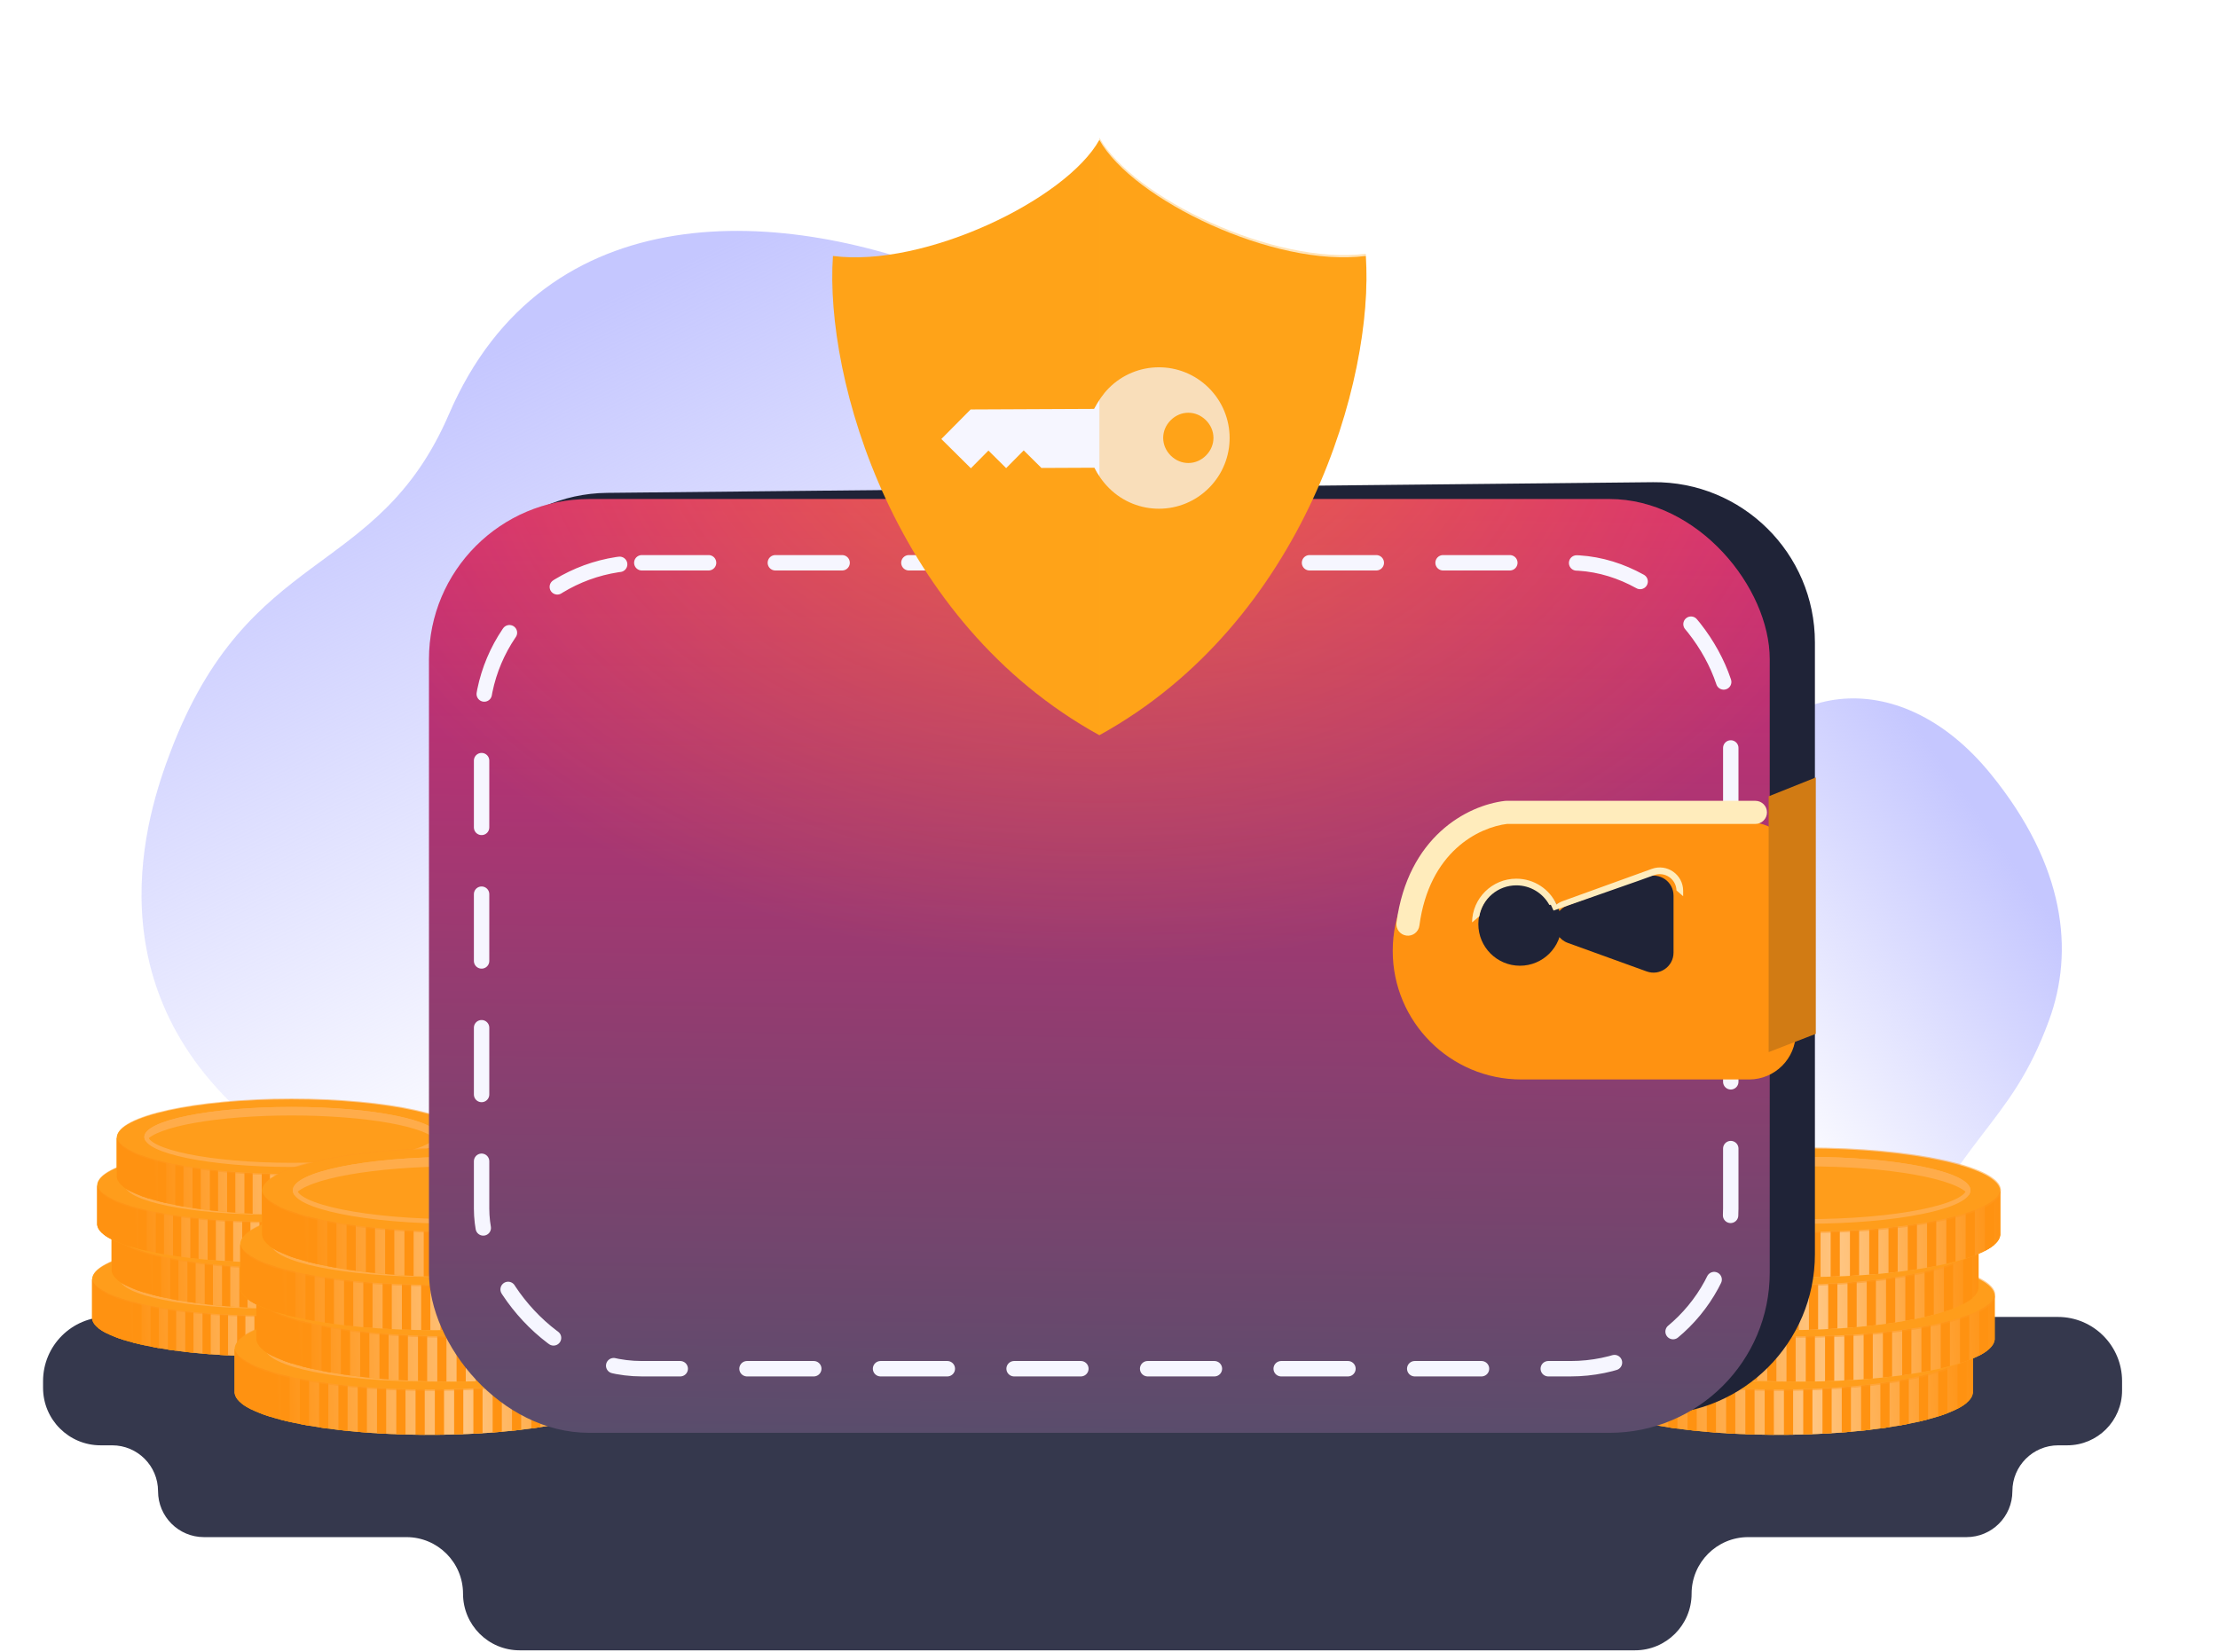 <svg width="478" height="356" viewBox="0 0 478 356" fill="none" xmlns="http://www.w3.org/2000/svg">
<path d="M207.683 60.499C238.652 73.568 220.125 109.934 207.683 120.836C191.321 143.781 162.609 140.031 166.328 161.089C178.151 228.031 117.61 292.885 55.803 243.009C18.848 213.188 31.907 174.85 36.644 162.274C53.568 117.344 81.283 125.148 96.756 89.256C117.414 41.336 168.973 44.163 207.683 60.499Z" fill="url(#paint0_linear)"/>
<path d="M429.017 166.787C445.176 186.635 447.005 205.029 441.618 219.792C432.992 243.426 422.486 243.55 407.344 278.198C388.789 320.656 331.576 266.655 330.401 230.875C329.226 195.096 362.802 193.609 372.023 170.495C381.244 147.38 408.819 141.977 429.017 166.787Z" fill="url(#paint1_linear)"/>
<path d="M9.279 297.641C9.279 290 15.472 283.807 23.113 283.807H443.494C451.134 283.807 457.327 290 457.327 297.641V299.654C457.327 306.182 452.035 311.474 445.507 311.474H443.579C438.116 311.474 433.687 315.903 433.687 321.366C433.687 326.83 429.259 331.258 423.795 331.258H376.752C370.016 331.258 364.555 336.719 364.555 343.455C364.555 350.191 359.094 355.652 352.358 355.652H111.985C105.249 355.652 99.788 350.191 99.788 343.455C99.788 336.719 94.328 331.258 87.592 331.258H43.953C38.49 331.258 34.061 326.83 34.061 321.366C34.061 315.903 29.633 311.474 24.169 311.474H21.67C14.827 311.474 9.279 305.927 9.279 299.083V297.641Z" fill="#35384D"/>
<path d="M95.067 284.217H95.079V275.72C95.079 271.146 78.236 267.437 57.459 267.437C36.682 267.437 19.839 271.146 19.839 275.72V284.217H19.851C20.366 288.693 37.007 292.286 57.459 292.286C77.912 292.286 94.552 288.693 95.067 284.217Z" fill="#FFA318"/>
<path d="M19.901 275.72H19.838V284.217H19.851C20.366 288.693 37.006 292.286 57.459 292.286C77.911 292.286 94.552 288.693 95.066 284.217H95.079V275.72H95.016C93.886 280.071 77.503 283.523 57.459 283.523C37.413 283.523 21.031 280.071 19.901 275.72Z" fill="url(#paint2_linear)"/>
<path fill-rule="evenodd" clip-rule="evenodd" d="M21.283 277.523V286.287C21.763 286.658 22.358 287.019 23.058 287.366V278.603C22.358 278.255 21.763 277.894 21.283 277.523ZM25.004 279.437V288.201C25.557 288.408 26.15 288.61 26.78 288.805V280.041C26.15 279.846 25.557 279.644 25.004 279.437ZM28.732 280.595V289.359C29.301 289.507 29.893 289.65 30.507 289.789V281.026C29.893 280.887 29.301 280.743 28.732 280.595ZM32.457 281.436V290.2C33.033 290.313 33.626 290.422 34.233 290.527V281.764C33.626 281.658 33.033 281.549 32.457 281.436ZM36.188 282.08V290.844C36.768 290.931 37.36 291.016 37.963 291.096V282.333C37.36 282.252 36.768 282.168 36.188 282.08ZM39.919 282.577V291.341C40.502 291.408 41.094 291.473 41.694 291.534V282.771C41.094 282.709 40.502 282.645 39.919 282.577ZM43.64 282.954V291.718C44.225 291.769 44.817 291.816 45.415 291.861V283.097C44.817 283.053 44.225 283.005 43.64 282.954ZM47.37 283.23V291.993C47.956 292.029 48.548 292.062 49.146 292.092V283.328C48.548 283.298 47.956 283.266 47.37 283.23ZM51.107 283.414V292.177C51.694 292.199 52.286 292.218 52.882 292.234V283.471C52.286 283.455 51.694 283.436 51.107 283.414ZM54.826 283.511V292.275C55.414 292.284 56.006 292.29 56.602 292.293V283.529C56.006 283.526 55.414 283.52 54.826 283.511ZM58.553 283.528V292.291C59.148 292.288 59.74 292.281 60.328 292.271V283.508C59.74 283.518 59.148 283.524 58.553 283.528ZM62.285 283.464V292.228C62.882 292.211 63.473 292.191 64.061 292.168V283.405C63.473 283.427 62.882 283.447 62.285 283.464ZM66.01 283.317V292.08C66.608 292.05 67.2 292.016 67.786 291.979V283.216C67.2 283.253 66.608 283.286 66.01 283.317ZM69.742 283.08V291.844C70.341 291.798 70.933 291.75 71.518 291.698V282.934C70.933 282.986 70.341 283.035 69.742 283.08ZM73.462 282.747V291.511C74.063 291.449 74.655 291.383 75.237 291.314V282.551C74.655 282.62 74.063 282.685 73.462 282.747ZM77.197 282.302V291.066C77.8 290.984 78.392 290.898 78.972 290.809V282.045C78.392 282.134 77.8 282.22 77.197 282.302ZM80.924 281.724V290.488C81.531 290.381 82.123 290.27 82.699 290.155V281.392C82.123 281.507 81.531 281.617 80.924 281.724ZM84.645 280.975V289.739C85.26 289.598 85.852 289.451 86.42 289.301V280.537C85.852 280.688 85.26 280.834 84.645 280.975ZM88.376 279.971V288.735C89.007 288.535 89.6 288.328 90.151 288.116V279.352C89.6 279.565 89.007 279.771 88.376 279.971ZM92.102 278.487V287.25C92.816 286.881 93.411 286.497 93.877 286.103V277.374H93.835C93.375 277.757 92.794 278.128 92.102 278.487Z" fill="#FF9211"/>
<g style="mix-blend-mode:multiply">
<path fill-rule="evenodd" clip-rule="evenodd" d="M88.997 276.45C89.207 276.15 89.316 275.842 89.316 275.529C89.316 271.957 75.097 269.061 57.557 269.061C40.018 269.061 25.799 271.957 25.799 275.529C25.799 275.841 25.907 276.148 26.117 276.449C28.313 273.313 41.552 270.901 57.556 270.901C73.563 270.901 86.805 273.313 88.997 276.45Z" fill="#FFC177"/>
</g>
<path d="M88.87 275.529C88.87 275.816 88.729 276.145 88.356 276.516C87.982 276.889 87.407 277.269 86.627 277.645C85.068 278.395 82.784 279.083 79.925 279.666C74.215 280.829 66.307 281.551 57.557 281.551C48.808 281.551 40.9 280.829 35.19 279.666C32.331 279.083 30.047 278.395 28.488 277.645C27.708 277.269 27.133 276.889 26.759 276.516C26.386 276.145 26.245 275.816 26.245 275.529C26.245 275.242 26.386 274.913 26.759 274.542C27.133 274.17 27.708 273.789 28.488 273.414C30.047 272.663 32.331 271.975 35.19 271.393C40.9 270.23 48.808 269.507 57.557 269.507C66.307 269.507 74.215 270.23 79.925 271.393C82.784 271.975 85.068 272.663 86.627 273.414C87.407 273.789 87.982 274.17 88.356 274.542C88.729 274.913 88.87 275.242 88.87 275.529Z" stroke="#FFC177" stroke-width="0.893"/>
<g style="mix-blend-mode:multiply" opacity="0.5">
<ellipse cx="57.579" cy="275.53" rx="37.62" ry="8.283" fill="#FF981D"/>
</g>
<path d="M99.278 273.927H99.29V265.431C99.29 260.856 82.448 257.148 61.67 257.148C40.893 257.148 24.05 260.856 24.05 265.431V273.927H24.062C24.577 278.403 41.218 281.997 61.67 281.997C82.123 281.997 98.763 278.403 99.278 273.927Z" fill="#FFA318"/>
<path d="M24.111 265.43H24.049V273.927H24.061C24.576 278.403 41.216 281.996 61.669 281.996C82.121 281.996 98.762 278.403 99.277 273.927H99.289V265.43H99.227C98.096 269.781 81.714 273.233 61.669 273.233C41.624 273.233 25.242 269.781 24.111 265.43Z" fill="url(#paint3_linear)"/>
<path fill-rule="evenodd" clip-rule="evenodd" d="M25.478 267.22V275.984C25.958 276.355 26.553 276.716 27.253 277.065V268.301C26.553 267.952 25.958 267.591 25.478 267.22ZM29.199 269.136V277.9C29.752 278.107 30.344 278.309 30.974 278.504V269.74C30.344 269.545 29.752 269.343 29.199 269.136ZM32.934 270.296V279.06C33.503 279.208 34.095 279.352 34.709 279.491V270.727C34.095 270.588 33.503 270.445 32.934 270.296ZM36.67 271.14V279.904C37.246 280.016 37.838 280.125 38.445 280.23V271.467C37.838 271.362 37.246 271.253 36.67 271.14ZM40.387 271.781V280.545C40.967 280.633 41.559 280.717 42.163 280.798V272.034C41.559 271.953 40.967 271.869 40.387 271.781ZM44.112 272.278V281.041C44.695 281.109 45.287 281.173 45.888 281.235V272.471C45.287 272.41 44.695 272.345 44.112 272.278ZM47.847 272.656V281.42C48.432 281.47 49.024 281.518 49.623 281.563V272.799C49.024 272.755 48.432 272.707 47.847 272.656ZM51.569 272.931V281.695C52.156 281.73 52.748 281.763 53.345 281.793V273.029C52.748 273 52.156 272.967 51.569 272.931ZM55.3 273.115V281.878C55.888 281.9 56.479 281.919 57.076 281.935V273.172C56.479 273.156 55.888 273.137 55.3 273.115ZM59.027 273.213V281.976C59.615 281.985 60.207 281.991 60.802 281.994V273.231C60.207 273.228 59.615 273.222 59.027 273.213ZM62.756 273.229V281.993C63.352 281.989 63.944 281.982 64.532 281.973V273.209C63.944 273.219 63.352 273.226 62.756 273.229ZM66.488 273.165V281.929C67.084 281.912 67.676 281.892 68.263 281.869V273.106C67.676 273.129 67.084 273.149 66.488 273.165ZM70.219 273.018V281.781C70.816 281.751 71.408 281.717 71.994 281.68V272.917C71.408 272.954 70.816 272.987 70.219 273.018ZM73.934 272.783V281.546C74.533 281.501 75.125 281.452 75.71 281.4V272.637C75.125 272.688 74.533 272.737 73.934 272.783ZM77.665 272.449V281.212C78.266 281.15 78.858 281.084 79.441 281.016V272.252C78.858 272.321 78.266 272.387 77.665 272.449ZM81.391 272.005V280.768C81.994 280.686 82.586 280.601 83.166 280.512V271.748C82.586 271.837 81.994 271.923 81.391 272.005ZM85.123 271.426V280.19C85.73 280.083 86.322 279.972 86.898 279.857V271.094C86.322 271.209 85.73 271.319 85.123 271.426ZM88.848 270.676V279.44C89.463 279.299 90.055 279.152 90.623 279.002V270.238C90.055 270.389 89.463 270.535 88.848 270.676ZM92.569 269.675V278.439C93.2 278.239 93.793 278.033 94.344 277.821V269.057C93.793 269.269 93.2 269.475 92.569 269.675ZM96.305 268.187V276.951C97.019 276.581 97.614 276.198 98.081 275.803V267.076H98.037C97.577 267.458 96.997 267.829 96.305 268.187Z" fill="#FF9211"/>
<g style="mix-blend-mode:multiply">
<path fill-rule="evenodd" clip-rule="evenodd" d="M93.201 266.158C93.412 265.857 93.521 265.55 93.521 265.237C93.521 261.664 79.302 258.768 61.763 258.768C44.223 258.768 30.004 261.664 30.004 265.237C30.004 265.549 30.113 265.856 30.323 266.156C32.519 263.02 45.758 260.609 61.761 260.609C77.768 260.609 91.009 263.021 93.201 266.158Z" fill="#FFC177"/>
</g>
<path d="M93.075 265.237C93.075 265.524 92.934 265.853 92.561 266.224C92.187 266.596 91.612 266.977 90.832 267.352C89.273 268.103 86.989 268.791 84.13 269.373C78.42 270.536 70.512 271.259 61.763 271.259C53.013 271.259 45.105 270.536 39.395 269.373C36.536 268.791 34.252 268.103 32.693 267.352C31.913 266.977 31.338 266.596 30.964 266.224C30.591 265.853 30.45 265.524 30.45 265.237C30.45 264.95 30.591 264.621 30.964 264.25C31.338 263.877 31.913 263.497 32.693 263.121C34.252 262.371 36.536 261.683 39.395 261.1C45.105 259.937 53.013 259.215 61.763 259.215C70.512 259.215 78.42 259.937 84.13 261.1C86.989 261.683 89.273 262.371 90.832 263.121C91.612 263.497 92.187 263.877 92.561 264.25C92.934 264.621 93.075 264.95 93.075 265.237Z" stroke="#FFC177" stroke-width="0.893"/>
<g style="mix-blend-mode:multiply" opacity="0.5">
<ellipse cx="61.792" cy="265.246" rx="37.62" ry="8.283" fill="#FF981D"/>
</g>
<path d="M96.161 263.994H96.173V255.497C96.173 250.922 79.33 247.214 58.553 247.214C37.776 247.214 20.933 250.922 20.933 255.497V263.994H20.945C21.46 268.47 38.1 272.063 58.553 272.063C79.005 272.063 95.646 268.47 96.161 263.994Z" fill="#FFA318"/>
<path d="M20.997 255.497H20.934V263.994H20.946C21.461 268.47 38.102 272.063 58.554 272.063C79.007 272.063 95.647 268.47 96.162 263.994H96.174V255.497H96.112C94.981 259.848 78.599 263.3 58.554 263.3C38.509 263.3 22.127 259.848 20.997 255.497Z" fill="url(#paint4_linear)"/>
<path fill-rule="evenodd" clip-rule="evenodd" d="M22.373 257.29V266.054C22.853 266.426 23.448 266.787 24.148 267.135V258.371C23.448 258.023 22.853 257.662 22.373 257.29ZM26.097 259.207V267.971C26.65 268.178 27.243 268.38 27.873 268.575V259.811C27.243 259.616 26.65 259.415 26.097 259.207ZM29.828 260.366V269.13C30.397 269.278 30.989 269.422 31.603 269.561V260.797C30.989 260.658 30.397 260.514 29.828 260.366ZM33.56 261.209V269.973C34.136 270.085 34.728 270.194 35.336 270.3V261.536C34.728 261.431 34.136 261.322 33.56 261.209ZM37.285 261.852V270.615C37.866 270.703 38.458 270.787 39.061 270.868V262.104C38.458 262.024 37.866 261.939 37.285 261.852ZM41.012 262.348V271.112C41.595 271.179 42.187 271.244 42.787 271.305V262.541C42.187 262.48 41.595 262.416 41.012 262.348ZM44.742 262.726V271.489C45.327 271.54 45.919 271.588 46.518 271.633V262.869C45.919 262.825 45.327 262.777 44.742 262.726ZM48.469 263.001V271.765C49.055 271.801 49.647 271.833 50.245 271.863V263.1C49.647 263.07 49.055 263.037 48.469 263.001ZM52.194 263.184V271.948C52.782 271.97 53.374 271.989 53.97 272.005V263.242C53.374 263.226 52.782 263.207 52.194 263.184ZM55.915 263.282V272.046C56.504 272.055 57.095 272.061 57.691 272.064V263.3C57.095 263.297 56.504 263.291 55.915 263.282ZM59.65 263.299V272.063C60.246 272.059 60.838 272.052 61.426 272.042V263.279C60.838 263.289 60.246 263.296 59.65 263.299ZM63.382 263.235V271.999C63.979 271.982 64.57 271.962 65.158 271.939V263.176C64.57 263.199 63.979 263.218 63.382 263.235ZM67.112 263.088V271.851C67.709 271.821 68.301 271.787 68.887 271.75V262.987C68.301 263.024 67.709 263.057 67.112 263.088ZM70.834 262.852V271.615C71.433 271.57 72.025 271.521 72.61 271.469V262.706C72.025 262.758 71.433 262.806 70.834 262.852ZM74.565 262.518V271.281C75.166 271.219 75.758 271.154 76.34 271.085V262.321C75.758 262.39 75.166 262.456 74.565 262.518ZM78.29 262.074V270.837C78.894 270.755 79.486 270.67 80.066 270.58V261.817C79.486 261.906 78.894 261.992 78.29 262.074ZM82.017 261.496V270.26C82.624 270.153 83.216 270.042 83.792 269.927V261.164C83.216 261.278 82.624 261.389 82.017 261.496ZM85.747 260.745V269.509C86.362 269.367 86.954 269.221 87.523 269.07V260.307C86.954 260.457 86.362 260.604 85.747 260.745ZM89.473 259.742V268.506C90.104 268.306 90.697 268.099 91.248 267.887V259.123C90.697 259.335 90.104 259.542 89.473 259.742ZM93.205 258.254V267.018C93.919 266.648 94.514 266.264 94.98 265.868V257.146H94.931C94.473 257.527 93.894 257.897 93.205 258.254Z" fill="#FF9211"/>
<g style="mix-blend-mode:multiply">
<path fill-rule="evenodd" clip-rule="evenodd" d="M90.09 256.223C90.299 255.923 90.406 255.617 90.406 255.306C90.406 251.734 76.188 248.838 58.648 248.838C41.108 248.838 26.889 251.734 26.889 255.306C26.889 255.617 26.997 255.924 27.206 256.223C29.391 253.084 42.636 250.671 58.648 250.671C74.66 250.671 87.904 253.084 90.09 256.223Z" fill="#FFC177"/>
</g>
<path d="M89.96 255.306C89.96 255.594 89.819 255.922 89.446 256.293C89.072 256.666 88.497 257.046 87.717 257.422C86.158 258.172 83.874 258.861 81.016 259.443C75.305 260.606 67.397 261.328 58.648 261.328C49.898 261.328 41.99 260.606 36.28 259.443C33.422 258.861 31.137 258.172 29.579 257.422C28.798 257.046 28.223 256.666 27.849 256.293C27.477 255.922 27.336 255.594 27.336 255.306C27.336 255.019 27.477 254.69 27.849 254.319C28.223 253.947 28.798 253.567 29.579 253.191C31.137 252.44 33.422 251.752 36.28 251.17C41.99 250.007 49.898 249.284 58.648 249.284C67.397 249.284 75.305 250.007 81.016 251.17C83.874 251.752 86.158 252.44 87.717 253.191C88.497 253.567 89.072 253.947 89.446 254.319C89.819 254.69 89.96 255.019 89.96 255.306Z" stroke="#FFC177" stroke-width="0.893"/>
<g style="mix-blend-mode:multiply" opacity="0.5">
<ellipse cx="58.663" cy="255.301" rx="37.62" ry="8.283" fill="#FF981D"/>
</g>
<path d="M100.377 253.704H100.389V245.207C100.389 240.633 83.546 236.924 62.769 236.924C41.992 236.924 25.149 240.633 25.149 245.207V253.704H25.161C25.676 258.18 42.316 261.773 62.769 261.773C83.222 261.773 99.862 258.18 100.377 253.704Z" fill="#FFA318"/>
<path d="M25.208 245.202H25.145V253.699H25.158C25.673 258.174 42.313 261.768 62.766 261.768C83.218 261.768 99.859 258.174 100.373 253.699H100.386V245.202H100.323C99.193 249.553 82.811 253.004 62.766 253.004C42.721 253.004 26.338 249.553 25.208 245.202Z" fill="url(#paint5_linear)"/>
<path fill-rule="evenodd" clip-rule="evenodd" d="M26.58 247.007V255.771C27.061 256.141 27.655 256.501 28.355 256.849V248.085C27.655 247.738 27.061 247.378 26.58 247.007ZM30.296 248.917V257.681C30.849 257.888 31.441 258.09 32.071 258.285V249.521C31.441 249.326 30.849 249.125 30.296 248.917ZM34.036 250.079V258.842C34.605 258.99 35.197 259.134 35.812 259.273V250.509C35.197 250.37 34.605 250.227 34.036 250.079ZM37.763 250.92V259.683C38.339 259.796 38.931 259.905 39.538 260.01V251.247C38.931 251.142 38.339 251.033 37.763 250.92ZM41.488 251.562V260.326C42.068 260.413 42.66 260.498 43.263 260.578V251.815C42.66 251.734 42.068 251.65 41.488 251.562ZM45.215 252.058V260.822C45.797 260.89 46.389 260.954 46.99 261.015V252.252C46.389 252.191 45.797 252.126 45.215 252.058ZM48.94 252.436V261.199C49.525 261.25 50.116 261.298 50.715 261.342V252.579C50.116 252.534 49.525 252.487 48.94 252.436ZM52.67 252.711V261.475C53.257 261.511 53.849 261.543 54.446 261.573V252.81C53.849 252.78 53.257 252.747 52.67 252.711ZM56.401 252.895V261.658C56.989 261.68 57.58 261.699 58.177 261.715V252.952C57.58 252.936 56.989 252.917 56.401 252.895ZM60.118 252.992V261.756C60.706 261.765 61.298 261.771 61.893 261.774V253.01C61.298 253.007 60.706 253.001 60.118 252.992ZM63.854 253.009V261.773C64.45 261.769 65.042 261.762 65.63 261.752V252.989C65.042 252.999 64.45 253.005 63.854 253.009ZM67.575 252.945V261.709C68.172 261.692 68.764 261.672 69.351 261.649V252.886C68.764 252.909 68.172 252.929 67.575 252.945ZM71.31 252.798V261.561C71.908 261.531 72.5 261.497 73.086 261.46V252.697C72.5 252.733 71.908 252.767 71.31 252.798ZM75.035 252.562V261.325C75.634 261.28 76.226 261.231 76.811 261.179V252.415C76.226 252.467 75.634 252.516 75.035 252.562ZM78.768 252.227V260.991C79.368 260.929 79.96 260.863 80.543 260.794V252.031C79.96 252.099 79.368 252.165 78.768 252.227ZM82.493 251.783V260.546C83.096 260.465 83.688 260.379 84.268 260.29V251.526C83.688 251.615 83.096 251.701 82.493 251.783ZM86.219 251.205V259.969C86.827 259.862 87.419 259.751 87.995 259.636V250.873C87.419 250.987 86.827 251.098 86.219 251.205ZM89.954 250.453V259.217C90.569 259.075 91.161 258.929 91.73 258.778V250.014C91.161 250.165 90.569 250.311 89.954 250.453ZM93.677 249.45V258.214C94.308 258.014 94.901 257.807 95.452 257.594V248.831C94.901 249.043 94.308 249.25 93.677 249.45ZM97.407 247.962V256.726C98.122 256.355 98.717 255.97 99.183 255.574V246.855H99.129C98.672 247.236 98.095 247.605 97.407 247.962Z" fill="#FF9211"/>
<g style="mix-blend-mode:multiply">
<path fill-rule="evenodd" clip-rule="evenodd" d="M94.3 245.938C94.51 245.637 94.619 245.329 94.619 245.017C94.619 241.444 80.401 238.548 62.861 238.548C45.321 238.548 31.102 241.444 31.102 245.017C31.102 245.328 31.21 245.634 31.419 245.934C33.614 242.798 46.853 240.386 62.858 240.386C78.869 240.386 92.113 242.799 94.3 245.938Z" fill="#FFC177"/>
</g>
<path d="M94.173 245.017C94.173 245.304 94.032 245.633 93.659 246.004C93.285 246.376 92.71 246.756 91.93 247.132C90.371 247.883 88.087 248.571 85.228 249.153C79.518 250.316 71.61 251.039 62.861 251.039C54.111 251.039 46.203 250.316 40.493 249.153C37.634 248.571 35.35 247.883 33.791 247.132C33.011 246.756 32.436 246.376 32.062 246.004C31.689 245.633 31.549 245.304 31.549 245.017C31.549 244.729 31.689 244.4 32.062 244.029C32.436 243.657 33.011 243.277 33.791 242.901C35.35 242.15 37.634 241.462 40.493 240.88C46.203 239.717 54.111 238.994 62.861 238.994C71.61 238.994 79.518 239.717 85.228 240.88C88.087 241.462 90.371 242.15 91.93 242.901C92.71 243.277 93.285 243.657 93.659 244.029C94.032 244.4 94.173 244.729 94.173 245.017Z" stroke="#FFC177" stroke-width="0.893"/>
<g style="mix-blend-mode:multiply" opacity="0.5">
<ellipse cx="62.88" cy="245.017" rx="37.62" ry="8.283" fill="#FF981D"/>
</g>
<path d="M134.423 300.219H134.437V290.746C134.437 285.645 115.659 281.511 92.495 281.511C69.33 281.511 50.552 285.645 50.552 290.746V300.219H50.566C51.14 305.209 69.692 309.215 92.495 309.215C115.297 309.215 133.849 305.209 134.423 300.219Z" fill="#FFA318"/>
<path d="M50.62 290.745H50.55V300.218H50.563C51.138 305.208 69.69 309.215 92.492 309.215C115.294 309.215 133.847 305.208 134.421 300.218H134.434V290.745H134.365C133.105 295.596 114.84 299.444 92.492 299.444C70.144 299.444 51.88 295.596 50.62 290.745Z" fill="url(#paint6_linear)"/>
<path fill-rule="evenodd" clip-rule="evenodd" d="M52.154 292.75V302.521C52.69 302.934 53.353 303.335 54.133 303.722V293.952C53.353 293.564 52.69 293.163 52.154 292.75ZM56.313 294.886V304.656C56.929 304.887 57.59 305.111 58.292 305.328V295.558C57.59 295.341 56.929 295.116 56.313 294.886ZM60.46 296.172V305.943C61.094 306.108 61.755 306.268 62.439 306.423V296.652C61.755 296.497 61.094 296.337 60.46 296.172ZM64.622 297.112V306.882C65.264 307.008 65.924 307.129 66.601 307.246V297.476C65.924 297.359 65.264 297.237 64.622 297.112ZM68.773 297.828V307.598C69.42 307.696 70.08 307.79 70.752 307.88V298.109C70.08 298.019 69.42 297.925 68.773 297.828ZM72.93 298.381V308.151C73.579 308.227 74.239 308.299 74.909 308.367V298.597C74.239 298.528 73.579 298.457 72.93 298.381ZM77.092 298.802V308.573C77.744 308.629 78.404 308.683 79.071 308.732V298.962C78.404 298.912 77.744 298.859 77.092 298.802ZM81.246 299.109V308.879C81.899 308.919 82.559 308.956 83.225 308.989V299.218C82.559 299.185 81.899 299.149 81.246 299.109ZM85.402 299.313V309.084C86.057 309.108 86.717 309.129 87.382 309.147V299.377C86.717 299.359 86.057 299.338 85.402 299.313ZM89.553 299.422V309.193C90.209 309.203 90.869 309.209 91.532 309.212V299.442C90.869 299.439 90.209 299.432 89.553 299.422ZM93.71 299.441V309.211C94.374 309.207 95.034 309.199 95.689 309.188V299.418C95.034 299.429 94.374 299.437 93.71 299.441ZM97.866 299.369V309.14C98.531 309.121 99.191 309.099 99.846 309.073V299.303C99.191 299.328 98.531 299.351 97.866 299.369ZM102.019 299.205V308.975C102.685 308.941 103.345 308.904 103.998 308.863V299.093C103.345 299.133 102.685 299.171 102.019 299.205ZM106.171 298.942V308.712C106.839 308.662 107.499 308.607 108.151 308.55V298.779C107.499 298.837 106.839 298.891 106.171 298.942ZM110.338 298.569V308.339C111.007 308.27 111.667 308.197 112.317 308.12V298.349C111.667 298.426 111.007 298.5 110.338 298.569ZM114.494 298.073V307.843C115.167 307.752 115.827 307.656 116.473 307.557V297.787C115.827 297.886 115.167 297.982 114.494 298.073ZM118.652 297.428V307.198C119.329 307.079 119.989 306.956 120.631 306.828V297.057C119.989 297.185 119.329 297.309 118.652 297.428ZM122.804 296.592V306.362C123.49 306.204 124.15 306.041 124.784 305.873V296.102C124.15 296.271 123.49 296.434 122.804 296.592ZM126.961 295.472V305.242C127.665 305.019 128.326 304.789 128.941 304.552V294.781C128.326 295.018 127.665 295.248 126.961 295.472ZM131.112 293.816V303.587C131.908 303.174 132.572 302.746 133.091 302.305V292.578H133.039C132.527 293.004 131.882 293.417 131.112 293.816Z" fill="#FF9211"/>
<g style="mix-blend-mode:multiply">
<path fill-rule="evenodd" clip-rule="evenodd" d="M127.652 291.559C127.885 291.224 128.006 290.882 128.006 290.534C128.006 286.551 112.154 283.322 92.599 283.322C73.044 283.322 57.191 286.551 57.191 290.534C57.191 290.883 57.313 291.225 57.547 291.561C59.99 288.063 74.753 285.373 92.6 285.373C110.444 285.373 125.205 288.062 127.652 291.559Z" fill="#FFC177"/>
</g>
<path d="M127.509 290.534C127.509 290.854 127.351 291.221 126.936 291.635C126.519 292.05 125.878 292.474 125.008 292.893C123.27 293.73 120.723 294.497 117.536 295.146C111.17 296.442 102.353 297.248 92.599 297.248C82.844 297.248 74.027 296.442 67.661 295.146C64.474 294.497 61.928 293.73 60.19 292.893C59.32 292.474 58.679 292.05 58.262 291.635C57.846 291.221 57.689 290.854 57.689 290.534C57.689 290.214 57.846 289.847 58.262 289.434C58.679 289.019 59.32 288.594 60.19 288.175C61.928 287.339 64.474 286.572 67.661 285.922C74.027 284.626 82.844 283.82 92.599 283.82C102.353 283.82 111.17 284.626 117.536 285.922C120.723 286.572 123.27 287.339 125.008 288.175C125.878 288.594 126.519 289.019 126.936 289.434C127.351 289.847 127.509 290.214 127.509 290.534Z" stroke="#FFC177" stroke-width="0.996"/>
<g style="mix-blend-mode:multiply" opacity="0.5">
<ellipse cx="92.615" cy="290.536" rx="41.942" ry="9.235" fill="#FF981D"/>
</g>
<path d="M139.116 288.749H139.13V279.276C139.13 274.176 120.352 270.042 97.188 270.042C74.023 270.042 55.245 274.176 55.245 279.276V288.749H55.259C55.833 293.74 74.385 297.746 97.188 297.746C119.99 297.746 138.542 293.74 139.116 288.749Z" fill="#FFA318"/>
<path d="M55.305 279.276H55.235V288.749H55.249C55.823 293.739 74.375 297.745 97.178 297.745C119.98 297.745 138.532 293.739 139.106 288.749H139.12V279.276H139.05C137.79 284.127 119.526 287.975 97.178 287.975C74.83 287.975 56.565 284.127 55.305 279.276Z" fill="url(#paint7_linear)"/>
<path fill-rule="evenodd" clip-rule="evenodd" d="M56.831 281.274V291.045C57.367 291.459 58.03 291.862 58.811 292.25V282.479C58.03 282.091 57.367 281.689 56.831 281.274ZM60.993 283.416V293.186C61.61 293.417 62.27 293.641 62.973 293.859V284.088C62.27 283.871 61.61 283.646 60.993 283.416ZM65.15 284.706V294.476C65.785 294.641 66.445 294.801 67.13 294.956V285.186C66.445 285.031 65.785 284.871 65.15 284.706ZM69.297 285.642V295.412C69.939 295.538 70.6 295.66 71.276 295.777V286.007C70.6 285.89 69.939 285.768 69.297 285.642ZM73.459 286.36V296.131C74.106 296.228 74.766 296.322 75.439 296.412V286.642C74.766 286.552 74.106 286.458 73.459 286.36ZM77.616 286.914V296.684C78.266 296.76 78.925 296.832 79.595 296.9V287.129C78.925 287.061 78.266 286.989 77.616 286.914ZM81.767 287.334V297.105C82.419 297.161 83.079 297.215 83.746 297.264V287.494C83.079 287.444 82.419 287.391 81.767 287.334ZM85.925 287.641V297.412C86.578 297.452 87.238 297.488 87.904 297.521V287.751C87.238 287.718 86.578 287.681 85.925 287.641ZM90.076 287.846V297.616C90.731 297.641 91.391 297.662 92.055 297.68V287.909C91.391 287.892 90.731 287.87 90.076 287.846ZM94.238 287.955V297.726C94.894 297.736 95.553 297.742 96.217 297.745V287.975C95.553 287.972 94.894 287.965 94.238 287.955ZM98.396 287.974V297.744C99.06 297.74 99.72 297.732 100.375 297.721V287.951C99.72 287.962 99.06 287.97 98.396 287.974ZM102.552 287.902V297.673C103.217 297.654 103.877 297.632 104.532 297.606V287.836C103.877 287.862 103.217 287.884 102.552 287.902ZM106.704 287.738V297.509C107.37 297.475 108.03 297.437 108.683 297.396V287.626C108.03 287.667 107.37 287.704 106.704 287.738ZM110.861 287.475V297.245C111.529 297.195 112.189 297.14 112.841 297.082V287.312C112.189 287.37 111.529 287.424 110.861 287.475ZM115.014 287.103V296.874C115.684 296.804 116.344 296.731 116.993 296.654V286.884C116.344 286.961 115.684 287.034 115.014 287.103ZM119.18 286.606V296.377C119.853 296.285 120.513 296.19 121.16 296.09V286.32C120.513 286.419 119.853 286.515 119.18 286.606ZM123.331 285.963V295.733C124.009 295.614 124.669 295.491 125.311 295.363V285.592C124.669 285.72 124.009 285.844 123.331 285.963ZM127.488 285.126V294.896C128.173 294.739 128.834 294.576 129.467 294.407V284.637C128.834 284.805 128.173 284.968 127.488 285.126ZM131.64 284.008V293.778C132.345 293.555 133.005 293.325 133.62 293.088V283.318C133.005 283.554 132.345 283.785 131.64 284.008ZM135.797 282.351V292.122C136.593 291.71 137.256 291.282 137.776 290.841V281.117H137.721C137.21 281.541 136.565 281.953 135.797 282.351Z" fill="#FF9211"/>
<g style="mix-blend-mode:multiply">
<path fill-rule="evenodd" clip-rule="evenodd" d="M132.339 280.092C132.572 279.757 132.693 279.415 132.693 279.067C132.693 275.084 116.84 271.855 97.285 271.855C77.73 271.855 61.878 275.084 61.878 279.067C61.878 279.416 61.999 279.758 62.233 280.093C64.675 276.595 79.439 273.906 97.287 273.906C115.132 273.906 129.893 276.595 132.339 280.092Z" fill="#FFC177"/>
</g>
<path d="M132.195 279.067C132.195 279.388 132.038 279.754 131.622 280.168C131.205 280.583 130.564 281.007 129.694 281.426C127.957 282.263 125.41 283.03 122.223 283.679C115.857 284.976 107.04 285.781 97.285 285.781C87.531 285.781 78.714 284.976 72.348 283.679C69.161 283.03 66.614 282.263 64.876 281.426C64.006 281.007 63.365 280.583 62.949 280.168C62.533 279.754 62.376 279.388 62.376 279.067C62.376 278.747 62.533 278.38 62.949 277.967C63.365 277.552 64.006 277.128 64.876 276.709C66.614 275.872 69.161 275.105 72.348 274.456C78.714 273.159 87.531 272.353 97.285 272.353C107.04 272.353 115.857 273.159 122.223 274.456C125.41 275.105 127.957 275.872 129.694 276.709C130.564 277.128 131.205 277.552 131.622 277.967C132.038 278.38 132.195 278.747 132.195 279.067Z" stroke="#FFC177" stroke-width="0.996"/>
<g style="mix-blend-mode:multiply" opacity="0.5">
<ellipse cx="97.31" cy="279.064" rx="41.942" ry="9.235" fill="#FF981D"/>
</g>
<path d="M135.632 277.666H135.646V268.193C135.646 263.093 116.868 258.958 93.704 258.958C70.539 258.958 51.761 263.093 51.761 268.193V277.666H51.775C52.349 282.656 70.901 286.662 93.704 286.662C116.506 286.662 135.058 282.656 135.632 277.666Z" fill="#FFA318"/>
<path d="M51.831 268.192H51.761V277.665H51.775C52.349 282.655 70.901 286.661 93.704 286.661C116.506 286.661 135.058 282.655 135.632 277.665H135.646V268.192H135.576C134.316 273.043 116.052 276.891 93.704 276.891C71.356 276.891 53.091 273.043 51.831 268.192Z" fill="url(#paint8_linear)"/>
<path fill-rule="evenodd" clip-rule="evenodd" d="M53.367 270.196V279.967C53.902 280.38 54.566 280.781 55.346 281.169V271.398C54.566 271.011 53.902 270.609 53.367 270.196ZM57.516 272.328V282.099C58.132 282.33 58.793 282.554 59.495 282.772V273.001C58.793 272.784 58.132 272.559 57.516 272.328ZM61.668 273.618V283.388C62.303 283.553 62.963 283.713 63.648 283.868V274.098C62.963 273.943 62.303 273.783 61.668 273.618ZM65.821 274.555V284.326C66.463 284.452 67.124 284.573 67.8 284.691V274.92C67.124 274.803 66.463 274.681 65.821 274.555ZM69.983 275.274V285.044C70.63 285.142 71.29 285.236 71.962 285.326V275.555C71.29 275.465 70.63 275.371 69.983 275.274ZM74.144 275.828V285.598C74.794 285.674 75.454 285.746 76.123 285.814V276.043C75.454 275.975 74.794 275.903 74.144 275.828ZM78.3 276.249V286.019C78.952 286.076 79.612 286.129 80.28 286.178V276.408C79.612 276.359 78.952 276.305 78.3 276.249ZM82.453 276.555V286.326C83.106 286.366 83.766 286.402 84.432 286.435V276.665C83.766 276.632 83.106 276.595 82.453 276.555ZM86.609 276.76V286.53C87.264 286.555 87.924 286.576 88.589 286.594V276.823C87.924 276.805 87.264 276.784 86.609 276.76ZM90.762 276.869V286.639C91.418 286.649 92.078 286.656 92.741 286.659V276.889C92.078 276.886 91.418 276.879 90.762 276.869ZM94.918 276.887V286.658C95.582 286.654 96.242 286.646 96.898 286.635V276.865C96.242 276.876 95.582 276.883 94.918 276.887ZM99.076 276.816V286.586C99.741 286.568 100.401 286.546 101.056 286.52V276.75C100.401 276.775 99.741 276.797 99.076 276.816ZM103.237 276.652V286.422C103.903 286.388 104.563 286.35 105.217 286.309V276.539C104.563 276.58 103.903 276.617 103.237 276.652ZM107.394 276.388V286.158C108.061 286.108 108.721 286.053 109.373 285.995V276.225C108.721 276.283 108.061 276.337 107.394 276.388ZM111.546 276.016V285.787C112.216 285.717 112.876 285.644 113.526 285.567V275.797C112.876 275.874 112.216 275.947 111.546 276.016ZM115.703 275.52V285.291C116.375 285.199 117.035 285.104 117.682 285.005V275.234C117.035 275.333 116.375 275.429 115.703 275.52ZM119.855 274.877V284.647C120.533 284.528 121.193 284.404 121.835 284.276V274.506C121.193 274.634 120.533 274.758 119.855 274.877ZM124.012 274.04V283.81C124.697 283.653 125.357 283.49 125.991 283.321V273.551C125.357 273.719 124.697 273.882 124.012 274.04ZM128.178 272.917V282.688C128.882 282.465 129.543 282.234 130.157 281.997V272.227C129.543 272.464 128.882 272.694 128.178 272.917ZM132.33 271.261V281.031C133.127 280.618 133.791 280.189 134.31 279.748V270.028H134.249C133.74 270.452 133.096 270.863 132.33 271.261Z" fill="#FF9211"/>
<g style="mix-blend-mode:multiply">
<path fill-rule="evenodd" clip-rule="evenodd" d="M128.865 269.001C129.098 268.667 129.219 268.325 129.219 267.978C129.219 263.995 113.366 260.766 93.811 260.766C74.256 260.766 58.404 263.995 58.404 267.978C58.404 268.326 58.525 268.668 58.758 269.003C61.197 265.504 75.962 262.814 93.813 262.814C111.66 262.814 126.423 265.503 128.865 269.001Z" fill="#FFC177"/>
</g>
<path d="M128.721 267.978C128.721 268.298 128.564 268.665 128.148 269.079C127.731 269.494 127.09 269.918 126.22 270.337C124.482 271.174 121.936 271.941 118.749 272.59C112.383 273.887 103.566 274.692 93.811 274.692C84.057 274.692 75.24 273.887 68.874 272.59C65.687 271.941 63.14 271.174 61.402 270.337C60.532 269.918 59.891 269.494 59.474 269.079C59.059 268.665 58.902 268.298 58.902 267.978C58.902 267.658 59.059 267.291 59.474 266.878C59.891 266.463 60.532 266.039 61.402 265.62C63.14 264.783 65.687 264.016 68.874 263.366C75.24 262.07 84.057 261.264 93.811 261.264C103.566 261.264 112.383 262.07 118.749 263.366C121.936 264.016 124.482 264.783 126.22 265.62C127.09 266.039 127.731 266.463 128.148 266.878C128.564 267.291 128.721 267.658 128.721 267.978Z" stroke="#FFC177" stroke-width="0.996"/>
<g style="mix-blend-mode:multiply" opacity="0.5">
<ellipse cx="93.832" cy="267.984" rx="41.942" ry="9.235" fill="#FF981D"/>
</g>
<path d="M140.329 266.202H140.343V256.729C140.343 251.629 121.565 247.495 98.4 247.495C75.236 247.495 56.458 251.629 56.458 256.729V266.202H56.472C57.046 271.193 75.598 275.199 98.4 275.199C121.203 275.199 139.755 271.193 140.329 266.202Z" fill="#FFA318"/>
<path d="M56.531 256.729H56.461V266.202H56.475C57.049 271.192 75.601 275.198 98.403 275.198C121.206 275.198 139.758 271.192 140.332 266.202H140.346V256.729H140.276C139.016 261.58 120.751 265.428 98.403 265.428C76.055 265.428 57.791 261.58 56.531 256.729Z" fill="url(#paint9_linear)"/>
<path fill-rule="evenodd" clip-rule="evenodd" d="M58.057 258.717V268.488C58.591 268.903 59.255 269.306 60.036 269.695V259.924C59.255 259.535 58.591 259.132 58.057 258.717ZM62.228 260.865V270.635C62.845 270.866 63.506 271.09 64.208 271.308V261.537C63.506 261.32 62.845 261.096 62.228 260.865ZM66.381 262.153V271.924C67.016 272.089 67.676 272.249 68.361 272.404V262.633C67.676 262.479 67.016 262.319 66.381 262.153ZM70.524 263.089V272.859C71.166 272.985 71.826 273.107 72.503 273.224V263.454C71.826 263.337 71.166 263.215 70.524 263.089ZM74.69 263.808V273.578C75.337 273.676 75.997 273.77 76.669 273.86V264.09C75.997 264 75.337 263.906 74.69 263.808ZM78.848 264.362V274.132C79.498 274.208 80.158 274.28 80.828 274.348V264.577C80.158 264.509 79.498 264.437 78.848 264.362ZM82.999 264.782V274.553C83.651 274.609 84.311 274.663 84.978 274.712V264.942C84.311 264.892 83.651 264.839 82.999 264.782ZM87.156 265.089V274.86C87.809 274.9 88.469 274.936 89.135 274.969V265.199C88.469 265.166 87.809 265.129 87.156 265.089ZM91.314 265.294V275.064C91.968 275.089 92.628 275.11 93.293 275.128V265.358C92.628 265.34 91.968 265.319 91.314 265.294ZM95.465 265.403V275.174C96.121 275.184 96.78 275.19 97.444 275.194V265.423C96.78 265.42 96.121 265.413 95.465 265.403ZM99.617 265.422V275.192C100.281 275.188 100.941 275.181 101.596 275.17V265.399C100.941 265.41 100.281 265.418 99.617 265.422ZM103.779 265.351V275.121C104.444 275.102 105.104 275.08 105.759 275.055V265.284C105.104 265.31 104.444 265.332 103.779 265.351ZM107.94 265.186V274.957C108.606 274.922 109.266 274.885 109.919 274.844V265.074C109.266 265.115 108.606 265.152 107.94 265.186ZM112.087 264.924V274.694C112.755 274.643 113.414 274.589 114.066 274.531V264.761C113.414 264.819 112.755 264.873 112.087 264.924ZM116.249 264.551V274.322C116.919 274.252 117.579 274.179 118.228 274.102V264.332C117.579 264.409 116.919 264.482 116.249 264.551ZM120.397 264.057V273.827C121.07 273.736 121.73 273.64 122.377 273.541V263.77C121.73 263.87 121.07 263.965 120.397 264.057ZM124.554 263.413V273.183C125.231 273.064 125.891 272.94 126.533 272.813V263.042C125.891 263.17 125.231 263.294 124.554 263.413ZM128.72 262.574V272.344C129.406 272.187 130.066 272.024 130.7 271.856V262.085C130.066 262.253 129.406 262.416 128.72 262.574ZM132.867 261.458V271.228C133.571 271.005 134.232 270.775 134.846 270.538V260.768C134.232 261.005 133.571 261.235 132.867 261.458ZM137.029 259.799V269.57C137.825 269.158 138.489 268.73 139.009 268.289V258.562H138.956C138.445 258.987 137.799 259.401 137.029 259.799Z" fill="#FF9211"/>
<g style="mix-blend-mode:multiply">
<path fill-rule="evenodd" clip-rule="evenodd" d="M133.561 257.544C133.796 257.209 133.917 256.866 133.917 256.518C133.917 252.535 118.065 249.306 98.51 249.306C78.954 249.306 63.102 252.535 63.102 256.518C63.102 256.866 63.223 257.208 63.457 257.542C65.903 254.046 80.664 251.357 98.508 251.357C116.356 251.357 131.119 254.047 133.561 257.544Z" fill="#FFC177"/>
</g>
<path d="M133.419 256.518C133.419 256.838 133.262 257.205 132.846 257.618C132.43 258.033 131.789 258.457 130.919 258.876C129.181 259.713 126.634 260.48 123.447 261.129C117.081 262.426 108.264 263.232 98.51 263.232C88.755 263.232 79.938 262.426 73.572 261.129C70.385 260.48 67.838 259.713 66.1 258.876C65.231 258.457 64.59 258.033 64.173 257.618C63.757 257.205 63.6 256.838 63.6 256.518C63.6 256.198 63.757 255.831 64.173 255.417C64.59 255.002 65.231 254.578 66.1 254.159C67.838 253.322 70.385 252.555 73.572 251.906C79.938 250.609 88.755 249.804 98.51 249.804C108.264 249.804 117.081 250.609 123.447 251.906C126.634 252.555 129.181 253.322 130.919 254.159C131.789 254.578 132.43 255.002 132.846 255.417C133.262 255.831 133.419 256.198 133.419 256.518Z" stroke="#FFC177" stroke-width="0.996"/>
<g style="mix-blend-mode:multiply" opacity="0.5">
<ellipse cx="98.533" cy="256.514" rx="41.942" ry="9.235" fill="#FF981D"/>
</g>
<path d="M425.165 300.219H425.178V290.746C425.178 285.645 406.4 281.511 383.236 281.511C360.071 281.511 341.293 285.645 341.293 290.746V300.219H341.307C341.881 305.209 360.433 309.215 383.236 309.215C406.038 309.215 424.59 305.209 425.165 300.219Z" fill="#FFA318"/>
<path d="M341.363 290.745H341.293V300.218H341.307C341.881 305.208 360.433 309.215 383.236 309.215C406.038 309.215 424.59 305.208 425.165 300.218H425.178V290.745H425.108C423.848 295.596 405.584 299.444 383.236 299.444C360.888 299.444 342.623 295.596 341.363 290.745Z" fill="url(#paint10_linear)"/>
<path fill-rule="evenodd" clip-rule="evenodd" d="M342.89 292.738V302.509C343.425 302.924 344.088 303.326 344.869 303.715V293.944C344.088 293.556 343.425 293.153 342.89 292.738ZM347.054 294.882V304.653C347.671 304.884 348.331 305.108 349.034 305.326V295.555C348.331 295.337 347.671 295.113 347.054 294.882ZM351.211 296.172V305.943C351.845 306.108 352.505 306.268 353.19 306.423V296.652C352.505 296.497 351.845 296.337 351.211 296.172ZM355.363 297.11V306.88C356.006 307.006 356.666 307.128 357.343 307.245V297.474C356.666 297.357 356.006 297.236 355.363 297.11ZM359.521 297.827V307.598C360.168 307.695 360.828 307.789 361.501 307.879V298.109C360.828 298.019 360.168 297.925 359.521 297.827ZM363.677 298.381V308.151C364.326 308.226 364.986 308.298 365.656 308.367V298.596C364.986 298.528 364.326 298.456 363.677 298.381ZM367.829 298.801V308.572C368.481 308.628 369.141 308.682 369.808 308.731V298.961C369.141 298.911 368.481 298.858 367.829 298.801ZM371.991 299.109V308.879C372.645 308.919 373.305 308.955 373.971 308.989V299.218C373.305 299.185 372.645 299.149 371.991 299.109ZM376.142 299.313V309.083C376.797 309.108 377.457 309.129 378.121 309.147V299.376C377.457 299.359 376.797 299.337 376.142 299.313ZM380.3 299.422V309.192C380.956 309.202 381.616 309.209 382.279 309.212V299.442C381.616 299.439 380.956 299.432 380.3 299.422ZM384.451 299.441V309.211C385.115 309.207 385.775 309.199 386.43 309.189V299.418C385.775 299.429 385.115 299.437 384.451 299.441ZM388.613 299.369V309.14C389.278 309.121 389.938 309.099 390.593 309.073V299.303C389.938 299.329 389.278 299.351 388.613 299.369ZM392.762 299.206V308.976C393.428 308.942 394.088 308.904 394.741 308.863V299.093C394.088 299.134 393.428 299.171 392.762 299.206ZM396.918 298.942V308.713C397.586 308.662 398.246 308.608 398.897 308.55V298.78C398.246 298.837 397.586 298.892 396.918 298.942ZM401.084 298.569V308.34C401.754 308.27 402.414 308.197 403.064 308.12V298.35C402.414 298.427 401.754 298.5 401.084 298.569ZM405.237 298.074V307.845C405.909 307.753 406.569 307.658 407.216 307.558V297.788C406.569 297.887 405.909 297.983 405.237 298.074ZM409.388 297.431V307.201C410.065 307.082 410.725 306.959 411.367 306.831V297.06C410.725 297.188 410.065 297.312 409.388 297.431ZM413.55 296.593V306.363C414.235 306.206 414.896 306.042 415.529 305.874V296.104C414.896 296.272 414.235 296.435 413.55 296.593ZM417.701 295.475V305.246C418.405 305.023 419.066 304.793 419.68 304.556V294.785C419.066 295.022 418.405 295.252 417.701 295.475ZM421.859 293.818V303.589C422.655 303.177 423.319 302.749 423.838 302.308V292.578H423.79C423.277 293.005 422.63 293.419 421.859 293.818Z" fill="#FF9211"/>
<g style="mix-blend-mode:multiply">
<path fill-rule="evenodd" clip-rule="evenodd" d="M418.395 291.56C418.629 291.225 418.75 290.882 418.75 290.534C418.75 286.551 402.898 283.322 383.343 283.322C363.788 283.322 347.935 286.551 347.935 290.534C347.935 290.882 348.056 291.225 348.291 291.56C350.735 288.063 365.497 285.373 383.343 285.373C401.188 285.373 415.95 288.062 418.395 291.56Z" fill="#FFC177"/>
</g>
<path d="M418.252 290.534C418.252 290.854 418.095 291.221 417.679 291.635C417.263 292.05 416.622 292.474 415.752 292.893C414.014 293.73 411.467 294.497 408.28 295.146C401.914 296.442 393.097 297.248 383.343 297.248C373.588 297.248 364.771 296.442 358.405 295.146C355.218 294.497 352.671 293.73 350.934 292.893C350.064 292.474 349.422 292.05 349.006 291.635C348.59 291.221 348.433 290.854 348.433 290.534C348.433 290.214 348.59 289.847 349.006 289.434C349.422 289.019 350.064 288.594 350.934 288.175C352.671 287.339 355.218 286.572 358.405 285.922C364.771 284.626 373.588 283.82 383.343 283.82C393.097 283.82 401.914 284.626 408.28 285.922C411.467 286.572 414.014 287.339 415.752 288.175C416.622 288.594 417.263 289.019 417.679 289.434C418.095 289.847 418.252 290.214 418.252 290.534Z" stroke="#FFC177" stroke-width="0.996"/>
<g style="mix-blend-mode:multiply" opacity="0.5">
<ellipse cx="383.365" cy="290.536" rx="41.942" ry="9.235" fill="#FF981D"/>
</g>
<path d="M429.863 288.749H429.877V279.276C429.877 274.176 411.099 270.042 387.935 270.042C364.77 270.042 345.992 274.176 345.992 279.276V288.749H346.006C346.58 293.74 365.132 297.746 387.935 297.746C410.737 297.746 429.289 293.74 429.863 288.749Z" fill="#FFA318"/>
<path d="M346.061 279.276H345.992V288.749H346.005C346.579 293.739 365.132 297.745 387.934 297.745C410.736 297.745 429.289 293.739 429.863 288.749H429.876V279.276H429.807C428.547 284.127 410.282 287.975 387.934 287.975C365.586 287.975 347.322 284.127 346.061 279.276Z" fill="url(#paint11_linear)"/>
<path fill-rule="evenodd" clip-rule="evenodd" d="M347.592 281.278V291.048C348.127 291.462 348.79 291.864 349.571 292.252V282.481C348.79 282.093 348.127 281.691 347.592 281.278ZM351.754 283.417V293.188C352.37 293.418 353.031 293.643 353.733 293.86V284.09C353.031 283.872 352.37 283.648 351.754 283.417ZM355.902 284.705V294.475C356.536 294.64 357.197 294.8 357.881 294.955V285.185C357.197 285.03 356.536 284.87 355.902 284.705ZM360.063 285.644V295.414C360.705 295.54 361.365 295.662 362.042 295.779V286.008C361.365 285.891 360.705 285.77 360.063 285.644ZM364.221 286.361V296.131C364.868 296.229 365.528 296.323 366.2 296.413V286.643C365.528 286.553 364.868 286.459 364.221 286.361ZM368.372 286.914V296.684C369.022 296.76 369.682 296.832 370.351 296.9V287.129C369.682 287.061 369.022 286.989 368.372 286.914ZM372.534 287.335V297.106C373.186 297.162 373.846 297.215 374.513 297.265V287.495C373.846 287.445 373.186 287.392 372.534 287.335ZM376.689 287.642V297.412C377.343 297.452 378.002 297.489 378.668 297.522V287.751C378.002 287.718 377.343 287.682 376.689 287.642ZM380.847 287.846V297.617C381.502 297.641 382.162 297.662 382.827 297.68V287.91C382.162 287.892 381.502 287.871 380.847 287.846ZM385.001 287.955V297.726C385.657 297.736 386.317 297.742 386.98 297.746V287.975C386.317 287.972 385.657 287.965 385.001 287.955ZM389.156 287.974V297.744C389.82 297.74 390.48 297.732 391.135 297.721V287.951C390.48 287.962 389.82 287.97 389.156 287.974ZM393.314 287.902V297.673C393.979 297.654 394.639 297.632 395.294 297.606V287.836C394.639 287.861 393.979 287.884 393.314 287.902ZM397.465 287.738V297.508C398.131 297.474 398.791 297.437 399.444 297.396V287.625C398.791 287.666 398.131 287.704 397.465 287.738ZM401.627 287.474V297.245C402.295 297.194 402.955 297.139 403.607 297.082V287.311C402.955 287.369 402.295 287.423 401.627 287.474ZM405.784 287.102V296.872C406.453 296.803 407.113 296.73 407.763 296.653V286.882C407.113 286.959 406.453 287.033 405.784 287.102ZM409.936 286.606V296.377C410.609 296.285 411.269 296.19 411.916 296.09V286.32C411.269 286.419 410.609 286.515 409.936 286.606ZM414.083 285.964V295.734C414.76 295.615 415.42 295.491 416.063 295.363V285.593C415.42 285.721 414.76 285.844 414.083 285.964ZM418.245 285.126V294.896C418.931 294.738 419.591 294.575 420.225 294.407V284.637C419.591 284.805 418.931 284.968 418.245 285.126ZM422.407 284.004V293.775C423.112 293.552 423.772 293.321 424.387 293.084V283.314C423.772 283.551 423.112 283.781 422.407 284.004ZM426.564 282.346V292.116C427.361 291.703 428.024 291.274 428.543 290.832V281.117H428.477C427.968 281.539 427.327 281.95 426.564 282.346Z" fill="#FF9211"/>
<g style="mix-blend-mode:multiply">
<path fill-rule="evenodd" clip-rule="evenodd" d="M423.079 280.093C423.313 279.758 423.434 279.416 423.434 279.067C423.434 275.084 407.582 271.855 388.027 271.855C368.472 271.855 352.619 275.084 352.619 279.067C352.619 279.415 352.74 279.757 352.973 280.092C355.419 276.594 370.18 273.906 388.025 273.906C405.873 273.906 420.637 276.595 423.079 280.093Z" fill="#FFC177"/>
</g>
<path d="M422.936 279.067C422.936 279.388 422.779 279.754 422.364 280.168C421.947 280.583 421.306 281.007 420.436 281.426C418.698 282.263 416.151 283.03 412.964 283.679C406.598 284.976 397.781 285.781 388.027 285.781C378.272 285.781 369.455 284.976 363.089 283.679C359.902 283.03 357.355 282.263 355.618 281.426C354.748 281.007 354.107 280.583 353.69 280.168C353.274 279.754 353.117 279.388 353.117 279.067C353.117 278.747 353.274 278.38 353.69 277.967C354.107 277.552 354.748 277.128 355.618 276.709C357.355 275.872 359.902 275.105 363.089 274.456C369.455 273.159 378.272 272.353 388.027 272.353C397.781 272.353 406.598 273.159 412.964 274.456C416.151 275.105 418.698 275.872 420.436 276.709C421.306 277.128 421.947 277.552 422.364 277.967C422.779 278.38 422.936 278.747 422.936 279.067Z" stroke="#FFC177" stroke-width="0.996"/>
<g style="mix-blend-mode:multiply" opacity="0.5">
<ellipse cx="388.062" cy="279.064" rx="41.942" ry="9.235" fill="#FF981D"/>
</g>
<path d="M426.387 277.666H426.401V268.193C426.401 263.093 407.623 258.958 384.458 258.958C361.294 258.958 342.516 263.093 342.516 268.193V277.666H342.53C343.104 282.656 361.656 286.662 384.458 286.662C407.261 286.662 425.813 282.656 426.387 277.666Z" fill="#FFA318"/>
<path d="M342.585 268.192H342.516V277.665H342.529C343.103 282.655 361.656 286.661 384.458 286.661C407.26 286.661 425.813 282.655 426.387 277.665H426.4V268.192H426.331C425.07 273.043 406.806 276.891 384.458 276.891C362.11 276.891 343.845 273.043 342.585 268.192Z" fill="url(#paint12_linear)"/>
<path fill-rule="evenodd" clip-rule="evenodd" d="M344.12 270.194V279.964C344.655 280.378 345.318 280.78 346.099 281.167V271.396C345.318 271.009 344.655 270.607 344.12 270.194ZM348.277 272.33V282.101C348.894 282.332 349.554 282.556 350.257 282.773V273.003C349.554 272.785 348.894 272.561 348.277 272.33ZM352.43 273.619V283.389C353.064 283.555 353.724 283.715 354.409 283.869V274.099C353.724 273.944 353.064 273.784 352.43 273.619ZM356.585 274.557V284.327C357.227 284.453 357.888 284.575 358.564 284.692V274.922C357.888 274.804 357.227 274.683 356.585 274.557ZM360.739 275.274V285.044C361.386 285.142 362.046 285.236 362.718 285.326V275.555C362.046 275.465 361.386 275.371 360.739 275.274ZM364.901 275.828V285.598C365.551 285.674 366.211 285.746 366.88 285.814V276.043C366.211 275.975 365.551 275.903 364.901 275.828ZM369.057 276.249V286.019C369.709 286.076 370.369 286.129 371.037 286.179V276.408C370.369 276.359 369.709 276.305 369.057 276.249ZM373.214 276.556V286.326C373.868 286.366 374.528 286.402 375.194 286.435V276.665C374.528 276.632 373.868 276.596 373.214 276.556ZM377.372 276.76V286.53C378.027 286.555 378.687 286.576 379.351 286.594V276.823C378.687 276.806 378.027 276.784 377.372 276.76ZM381.523 276.869V286.639C382.179 286.649 382.839 286.656 383.502 286.659V276.889C382.839 276.886 382.179 276.879 381.523 276.869ZM385.68 276.887V286.658C386.343 286.653 387.003 286.646 387.659 286.635V276.865C387.003 276.876 386.343 276.883 385.68 276.887ZM389.842 276.816V286.586C390.507 286.567 391.167 286.545 391.821 286.52V276.749C391.167 276.775 390.507 276.797 389.842 276.816ZM393.994 276.652V286.422C394.66 286.388 395.32 286.35 395.974 286.309V276.539C395.32 276.58 394.66 276.617 393.994 276.652ZM398.155 276.388V286.158C398.823 286.107 399.483 286.053 400.134 285.995V276.225C399.483 276.283 398.823 276.337 398.155 276.388ZM402.302 276.016V285.787C402.971 285.717 403.631 285.644 404.281 285.567V275.797C403.631 275.874 402.971 275.947 402.302 276.016ZM406.46 275.52V285.291C407.132 285.199 407.792 285.104 408.439 285.004V275.234C407.792 275.333 407.132 275.429 406.46 275.52ZM410.616 274.876V284.646C411.294 284.527 411.954 284.403 412.596 284.275V274.505C411.954 274.633 411.294 274.757 410.616 274.876ZM414.769 274.04V283.81C415.454 283.652 416.114 283.489 416.748 283.321V273.551C416.114 273.719 415.454 273.882 414.769 274.04ZM418.935 272.917V282.688C419.639 282.464 420.3 282.234 420.914 281.997V272.226C420.3 272.463 419.639 272.694 418.935 272.917ZM423.082 271.263V281.034C423.878 280.621 424.542 280.193 425.061 279.752V270.028H425.005C424.494 270.452 423.85 270.865 423.082 271.263Z" fill="#FF9211"/>
<g style="mix-blend-mode:multiply">
<path fill-rule="evenodd" clip-rule="evenodd" d="M419.605 269.003C419.839 268.668 419.96 268.326 419.96 267.978C419.96 263.995 404.107 260.766 384.552 260.766C364.997 260.766 349.145 263.995 349.145 267.978C349.145 268.325 349.265 268.667 349.498 269.001C351.941 265.503 366.704 262.814 384.55 262.814C402.401 262.814 417.167 265.504 419.605 269.003Z" fill="#FFC177"/>
</g>
<path d="M419.462 267.978C419.462 268.298 419.305 268.665 418.889 269.079C418.472 269.494 417.831 269.918 416.961 270.337C415.223 271.174 412.677 271.941 409.49 272.59C403.124 273.887 394.307 274.692 384.552 274.692C374.797 274.692 365.98 273.887 359.615 272.59C356.427 271.941 353.881 271.174 352.143 270.337C351.273 269.918 350.632 269.494 350.215 269.079C349.799 268.665 349.642 268.298 349.642 267.978C349.642 267.658 349.799 267.291 350.215 266.878C350.632 266.463 351.273 266.039 352.143 265.62C353.881 264.783 356.427 264.016 359.615 263.366C365.98 262.07 374.797 261.264 384.552 261.264C394.307 261.264 403.124 262.07 409.49 263.366C412.677 264.016 415.223 264.783 416.961 265.62C417.831 266.039 418.472 266.463 418.889 266.878C419.305 267.291 419.462 267.658 419.462 267.978Z" stroke="#FFC177" stroke-width="0.996"/>
<g style="mix-blend-mode:multiply" opacity="0.5">
<ellipse cx="384.578" cy="267.984" rx="41.942" ry="9.235" fill="#FF981D"/>
</g>
<path d="M431.076 266.202H431.089V256.729C431.089 251.629 412.311 247.495 389.147 247.495C365.983 247.495 347.205 251.629 347.205 256.729V266.202H347.218C347.792 271.193 366.345 275.199 389.147 275.199C411.949 275.199 430.502 271.193 431.076 266.202Z" fill="#FFA318"/>
<path d="M347.272 256.729H347.203V266.202H347.216C347.79 271.192 366.343 275.198 389.145 275.198C411.947 275.198 430.5 271.192 431.074 266.202H431.087V256.729H431.018C429.757 261.58 411.493 265.428 389.145 265.428C366.797 265.428 348.532 261.58 347.272 256.729Z" fill="url(#paint13_linear)"/>
<path fill-rule="evenodd" clip-rule="evenodd" d="M348.807 258.729V268.499C349.342 268.913 350.005 269.314 350.786 269.702V259.931C350.005 259.544 349.342 259.142 348.807 258.729ZM352.959 260.863V270.634C353.576 270.865 354.236 271.089 354.939 271.307V261.536C354.236 261.318 353.576 261.094 352.959 260.863ZM357.112 262.152V271.923C357.746 272.088 358.406 272.248 359.091 272.403V262.632C358.406 262.478 357.746 262.317 357.112 262.152ZM361.27 263.091V272.862C361.912 272.987 362.572 273.109 363.249 273.226V263.456C362.572 263.339 361.912 263.217 361.27 263.091ZM365.43 263.809V273.579C366.077 273.677 366.737 273.771 367.41 273.861V264.09C366.737 264.001 366.077 263.907 365.43 263.809ZM369.583 264.362V274.132C370.233 274.208 370.893 274.28 371.562 274.348V264.577C370.893 264.509 370.233 264.437 369.583 264.362ZM373.744 264.783V274.554C374.396 274.61 375.055 274.663 375.723 274.713V264.943C375.055 264.893 374.396 264.84 373.744 264.783ZM377.896 265.09V274.86C378.549 274.9 379.209 274.937 379.875 274.97V265.199C379.209 265.166 378.549 265.13 377.896 265.09ZM382.053 265.294V275.064C382.707 275.089 383.367 275.11 384.032 275.128V265.358C383.367 265.34 382.707 265.319 382.053 265.294ZM386.205 265.403V275.174C386.861 275.184 387.521 275.19 388.184 275.194V265.423C387.521 265.42 386.861 265.413 386.205 265.403ZM390.366 265.422V275.192C391.03 275.188 391.689 275.18 392.345 275.169V265.399C391.689 265.41 391.03 265.418 390.366 265.422ZM394.52 265.351V275.121C395.184 275.102 395.844 275.08 396.499 275.054V265.284C395.844 265.31 395.184 265.332 394.52 265.351ZM398.68 265.186V274.956C399.346 274.922 400.006 274.885 400.66 274.844V265.073C400.006 265.114 399.346 265.152 398.68 265.186ZM402.837 264.922V274.693C403.504 274.642 404.164 274.588 404.816 274.53V264.759C404.164 264.817 403.504 264.872 402.837 264.922ZM406.989 264.551V274.321C407.659 274.252 408.319 274.178 408.969 274.101V264.331C408.319 264.408 407.659 264.481 406.989 264.551ZM411.146 264.055V273.825C411.818 273.734 412.478 273.638 413.125 273.539V263.768C412.478 263.868 411.818 263.963 411.146 264.055ZM415.298 263.411V273.181C415.976 273.062 416.636 272.939 417.278 272.811V263.04C416.636 263.168 415.976 263.292 415.298 263.411ZM419.451 262.575V272.345C420.136 272.188 420.796 272.025 421.43 271.857V262.086C420.796 262.254 420.136 262.417 419.451 262.575ZM423.613 261.454V271.225C424.317 271.001 424.978 270.771 425.592 270.534V260.764C424.978 261.001 424.317 261.231 423.613 261.454ZM427.773 259.795V269.565C428.57 269.152 429.234 268.723 429.753 268.281V258.562H429.691C429.182 258.986 428.539 259.397 427.773 259.795Z" fill="#FF9211"/>
<g style="mix-blend-mode:multiply">
<path fill-rule="evenodd" clip-rule="evenodd" d="M424.306 257.536C424.539 257.202 424.66 256.86 424.66 256.512C424.66 252.529 408.808 249.301 389.253 249.301C369.698 249.301 353.845 252.529 353.845 256.512C353.845 256.861 353.967 257.203 354.201 257.539C356.642 254.041 371.406 251.351 389.254 251.351C407.099 251.351 421.86 254.039 424.306 257.536Z" fill="#FFC177"/>
</g>
<path d="M424.162 256.512C424.162 256.833 424.005 257.199 423.59 257.613C423.173 258.028 422.532 258.452 421.662 258.871C419.924 259.708 417.377 260.475 414.19 261.124C407.824 262.421 399.007 263.226 389.253 263.226C379.498 263.226 370.681 262.421 364.315 261.124C361.128 260.475 358.582 259.708 356.844 258.871C355.974 258.452 355.333 258.028 354.916 257.613C354.5 257.199 354.343 256.833 354.343 256.512C354.343 256.192 354.5 255.826 354.916 255.412C355.333 254.997 355.974 254.573 356.844 254.154C358.582 253.317 361.128 252.55 364.315 251.901C370.681 250.604 379.498 249.798 389.253 249.798C399.007 249.798 407.824 250.604 414.19 251.901C417.377 252.55 419.924 253.317 421.662 254.154C422.532 254.573 423.173 254.997 423.59 255.412C424.005 255.826 424.162 256.192 424.162 256.512Z" stroke="#FFC177" stroke-width="0.996"/>
<g style="mix-blend-mode:multiply" opacity="0.5">
<ellipse cx="389.279" cy="256.514" rx="41.942" ry="9.235" fill="#FF981D"/>
</g>
<path d="M96.691 141.905C96.038 122.528 111.462 106.412 130.849 106.214L356.251 103.916C375.458 103.72 391.132 119.236 391.132 138.443V270.267C391.132 289.337 375.673 304.796 356.603 304.796H135.567C116.95 304.796 101.685 290.037 101.058 271.43L96.691 141.905Z" fill="#1F2337"/>
<rect x="92.446" y="107.546" width="288.949" height="201.235" rx="34.529" fill="url(#paint14_linear)"/>
<rect x="92.446" y="107.546" width="288.949" height="201.235" rx="34.529" fill="url(#paint15_radial)" fill-opacity="0.5"/>
<rect x="103.786" y="121.281" width="269.212" height="173.685" rx="34.529" stroke="#F6F6FF" stroke-width="3.319" stroke-linecap="round" stroke-dasharray="14.39 14.39"/>
<g filter="url(#filter0_d)">
<path d="M236.922 24.39C229.773 37.244 199.222 51.973 179.507 49.407C177.662 75.857 192.649 128.309 236.922 152.686C281.194 128.309 296.181 75.857 294.336 49.407C274.622 51.973 244.07 37.244 236.922 24.39Z" fill="#FFA318"/>
<path d="M260.48 77.818C254.497 71.889 244.865 71.933 238.936 77.916C237.675 79.19 236.668 80.715 235.788 82.366L209.176 82.488L202.868 88.853L209.234 95.161L213.018 91.342L216.837 95.126L220.622 91.307L224.441 95.091L235.846 95.039C236.614 96.556 237.635 98.073 239.035 99.46C245.018 105.389 254.65 105.345 260.578 99.362C266.507 93.378 266.463 83.747 260.48 77.818ZM252.309 92.429C250.145 90.285 250.13 86.99 252.275 84.826C254.419 82.661 257.714 82.646 259.878 84.791C262.042 86.936 262.058 90.23 259.913 92.394C257.768 94.559 254.474 94.574 252.309 92.429Z" fill="#F6F6FF"/>
<g style="mix-blend-mode:multiply">
<path d="M236.928 152.203C281.201 127.826 296.188 75.375 294.343 48.924C274.628 51.49 244.077 36.761 236.928 23.907V152.203Z" fill="#FFA318" fill-opacity="0.3"/>
</g>
</g>
<g filter="url(#filter1_d)">
<path d="M300.147 199.155C300.147 183.844 312.559 171.433 327.869 171.433H376.947C382.509 171.433 387.018 175.942 387.018 181.504V216.805C387.018 222.368 382.509 226.876 376.947 226.876H327.869C312.559 226.876 300.147 214.465 300.147 199.155Z" fill="#FF9211"/>
</g>
<circle cx="327.565" cy="199.153" r="8.967" transform="rotate(-90 327.565 199.153)" fill="#1F2337"/>
<path d="M354.878 188.958L337.912 195.094C334.114 196.468 334.114 201.839 337.912 203.212L354.878 209.349C357.691 210.366 360.662 208.282 360.662 205.29V193.017C360.662 190.025 357.692 187.941 354.878 188.958Z" fill="#1F2337"/>
<path d="M391.324 167.544L381.163 171.608V226.734L391.324 222.796V167.544Z" fill="#D17B14"/>
<g style="mix-blend-mode:lighten">
<path d="M378.309 177.561C379.684 177.561 380.799 176.446 380.799 175.071C380.799 173.696 379.684 172.582 378.309 172.582V177.561ZM324.596 175.071V172.582C324.498 172.582 324.4 172.587 324.303 172.599L324.596 175.071ZM300.954 198.829C300.772 200.191 301.73 201.444 303.093 201.625C304.456 201.807 305.708 200.85 305.89 199.487L300.954 198.829ZM378.309 172.582H324.596V177.561H378.309V172.582ZM324.303 172.599C316.15 173.564 303.422 180.323 300.954 198.829L305.89 199.487C308.017 183.534 318.681 178.278 324.889 177.543L324.303 172.599Z" fill="#FFECBC"/>
</g>
<path fill-rule="evenodd" clip-rule="evenodd" d="M333.897 195.015C332.52 192.503 329.851 190.799 326.785 190.799C322.796 190.799 319.481 193.68 318.805 197.474C318.227 197.952 317.687 198.402 317.242 198.779C317.309 193.566 321.556 189.361 326.785 189.361C330.631 189.361 333.946 191.636 335.457 194.915C335.855 194.612 336.315 194.359 336.836 194.171L355.987 187.245C359.269 186.058 362.735 188.489 362.735 191.98V193.139L361.295 191.887C361.234 189.444 358.791 187.76 356.476 188.598L353.288 189.751L334.803 196.233L334.224 194.996L333.897 195.015Z" fill="#FFECBC"/>
<defs>
<filter id="filter0_d" x="150.583" y="0.888" width="172.684" height="186.327" filterUnits="userSpaceOnUse" color-interpolation-filters="sRGB">
<feFlood flood-opacity="0" result="BackgroundImageFix"/>
<feColorMatrix in="SourceAlpha" type="matrix" values="0 0 0 0 0 0 0 0 0 0 0 0 0 0 0 0 0 0 127 0"/>
<feOffset dy="5.755"/>
<feGaussianBlur stdDeviation="14.387"/>
<feColorMatrix type="matrix" values="0 0 0 0 1 0 0 0 0 0.6 0 0 0 0 0 0 0 0 0.54 0"/>
<feBlend mode="normal" in2="BackgroundImageFix" result="effect1_dropShadow"/>
<feBlend mode="normal" in="SourceGraphic" in2="effect1_dropShadow" result="shape"/>
</filter>
<filter id="filter1_d" x="294.393" y="171.433" width="98.38" height="66.953" filterUnits="userSpaceOnUse" color-interpolation-filters="sRGB">
<feFlood flood-opacity="0" result="BackgroundImageFix"/>
<feColorMatrix in="SourceAlpha" type="matrix" values="0 0 0 0 0 0 0 0 0 0 0 0 0 0 0 0 0 0 127 0"/>
<feOffset dy="5.755"/>
<feGaussianBlur stdDeviation="2.877"/>
<feColorMatrix type="matrix" values="0 0 0 0 0 0 0 0 0 0 0 0 0 0 0 0 0 0 0.5 0"/>
<feBlend mode="normal" in2="BackgroundImageFix" result="effect1_dropShadow"/>
<feBlend mode="normal" in="SourceGraphic" in2="effect1_dropShadow" result="shape"/>
</filter>
<linearGradient id="paint0_linear" x1="63.751" y1="95.621" x2="132.977" y2="242.949" gradientUnits="userSpaceOnUse">
<stop stop-color="#C5C7FF"/>
<stop offset="1" stop-color="#C5C7FF" stop-opacity="0"/>
</linearGradient>
<linearGradient id="paint1_linear" x1="422.027" y1="168.99" x2="357.746" y2="214.391" gradientUnits="userSpaceOnUse">
<stop stop-color="#C5C7FF"/>
<stop offset="1" stop-color="#C5C7FF" stop-opacity="0"/>
</linearGradient>
<linearGradient id="paint2_linear" x1="27.894" y1="284.003" x2="95.079" y2="280.785" gradientUnits="userSpaceOnUse">
<stop stop-color="#FF9211"/>
<stop offset="0.534" stop-color="#FFC581"/>
<stop offset="1" stop-color="#FF9211"/>
</linearGradient>
<linearGradient id="paint3_linear" x1="32.105" y1="273.713" x2="99.289" y2="270.495" gradientUnits="userSpaceOnUse">
<stop stop-color="#FF9211"/>
<stop offset="0.534" stop-color="#FFC581"/>
<stop offset="1" stop-color="#FF9211"/>
</linearGradient>
<linearGradient id="paint4_linear" x1="28.99" y1="263.78" x2="96.174" y2="260.562" gradientUnits="userSpaceOnUse">
<stop stop-color="#FF9211"/>
<stop offset="0.534" stop-color="#FFC581"/>
<stop offset="1" stop-color="#FF9211"/>
</linearGradient>
<linearGradient id="paint5_linear" x1="33.201" y1="253.485" x2="100.386" y2="250.266" gradientUnits="userSpaceOnUse">
<stop stop-color="#FF9211"/>
<stop offset="0.534" stop-color="#FFC581"/>
<stop offset="1" stop-color="#FF9211"/>
</linearGradient>
<linearGradient id="paint6_linear" x1="59.531" y1="299.98" x2="134.434" y2="296.392" gradientUnits="userSpaceOnUse">
<stop stop-color="#FF9211"/>
<stop offset="0.534" stop-color="#FFC581"/>
<stop offset="1" stop-color="#FF9211"/>
</linearGradient>
<linearGradient id="paint7_linear" x1="64.216" y1="288.51" x2="139.12" y2="284.922" gradientUnits="userSpaceOnUse">
<stop stop-color="#FF9211"/>
<stop offset="0.534" stop-color="#FFC581"/>
<stop offset="1" stop-color="#FF9211"/>
</linearGradient>
<linearGradient id="paint8_linear" x1="60.742" y1="277.427" x2="135.646" y2="273.839" gradientUnits="userSpaceOnUse">
<stop stop-color="#FF9211"/>
<stop offset="0.534" stop-color="#FFC581"/>
<stop offset="1" stop-color="#FF9211"/>
</linearGradient>
<linearGradient id="paint9_linear" x1="65.442" y1="265.964" x2="140.346" y2="262.376" gradientUnits="userSpaceOnUse">
<stop stop-color="#FF9211"/>
<stop offset="0.534" stop-color="#FFC581"/>
<stop offset="1" stop-color="#FF9211"/>
</linearGradient>
<linearGradient id="paint10_linear" x1="350.275" y1="299.98" x2="425.178" y2="296.392" gradientUnits="userSpaceOnUse">
<stop stop-color="#FF9211"/>
<stop offset="0.534" stop-color="#FFC581"/>
<stop offset="1" stop-color="#FF9211"/>
</linearGradient>
<linearGradient id="paint11_linear" x1="354.973" y1="288.51" x2="429.876" y2="284.922" gradientUnits="userSpaceOnUse">
<stop stop-color="#FF9211"/>
<stop offset="0.534" stop-color="#FFC581"/>
<stop offset="1" stop-color="#FF9211"/>
</linearGradient>
<linearGradient id="paint12_linear" x1="351.497" y1="277.427" x2="426.4" y2="273.839" gradientUnits="userSpaceOnUse">
<stop stop-color="#FF9211"/>
<stop offset="0.534" stop-color="#FFC581"/>
<stop offset="1" stop-color="#FF9211"/>
</linearGradient>
<linearGradient id="paint13_linear" x1="356.184" y1="265.964" x2="431.087" y2="262.376" gradientUnits="userSpaceOnUse">
<stop stop-color="#FF9211"/>
<stop offset="0.534" stop-color="#FFC581"/>
<stop offset="1" stop-color="#FF9211"/>
</linearGradient>
<linearGradient id="paint14_linear" x1="233.382" y1="338.79" x2="236.921" y2="57.743" gradientUnits="userSpaceOnUse">
<stop stop-color="#47526A"/>
<stop offset="1" stop-color="#F52079"/>
</linearGradient>
<radialGradient id="paint15_radial" cx="0" cy="0" r="1" gradientUnits="userSpaceOnUse" gradientTransform="translate(236.921 85.44) rotate(90) scale(122.724 176.216)">
<stop stop-color="#FFA318"/>
<stop offset="1" stop-color="#FFA318" stop-opacity="0"/>
</radialGradient>
</defs>
</svg>
